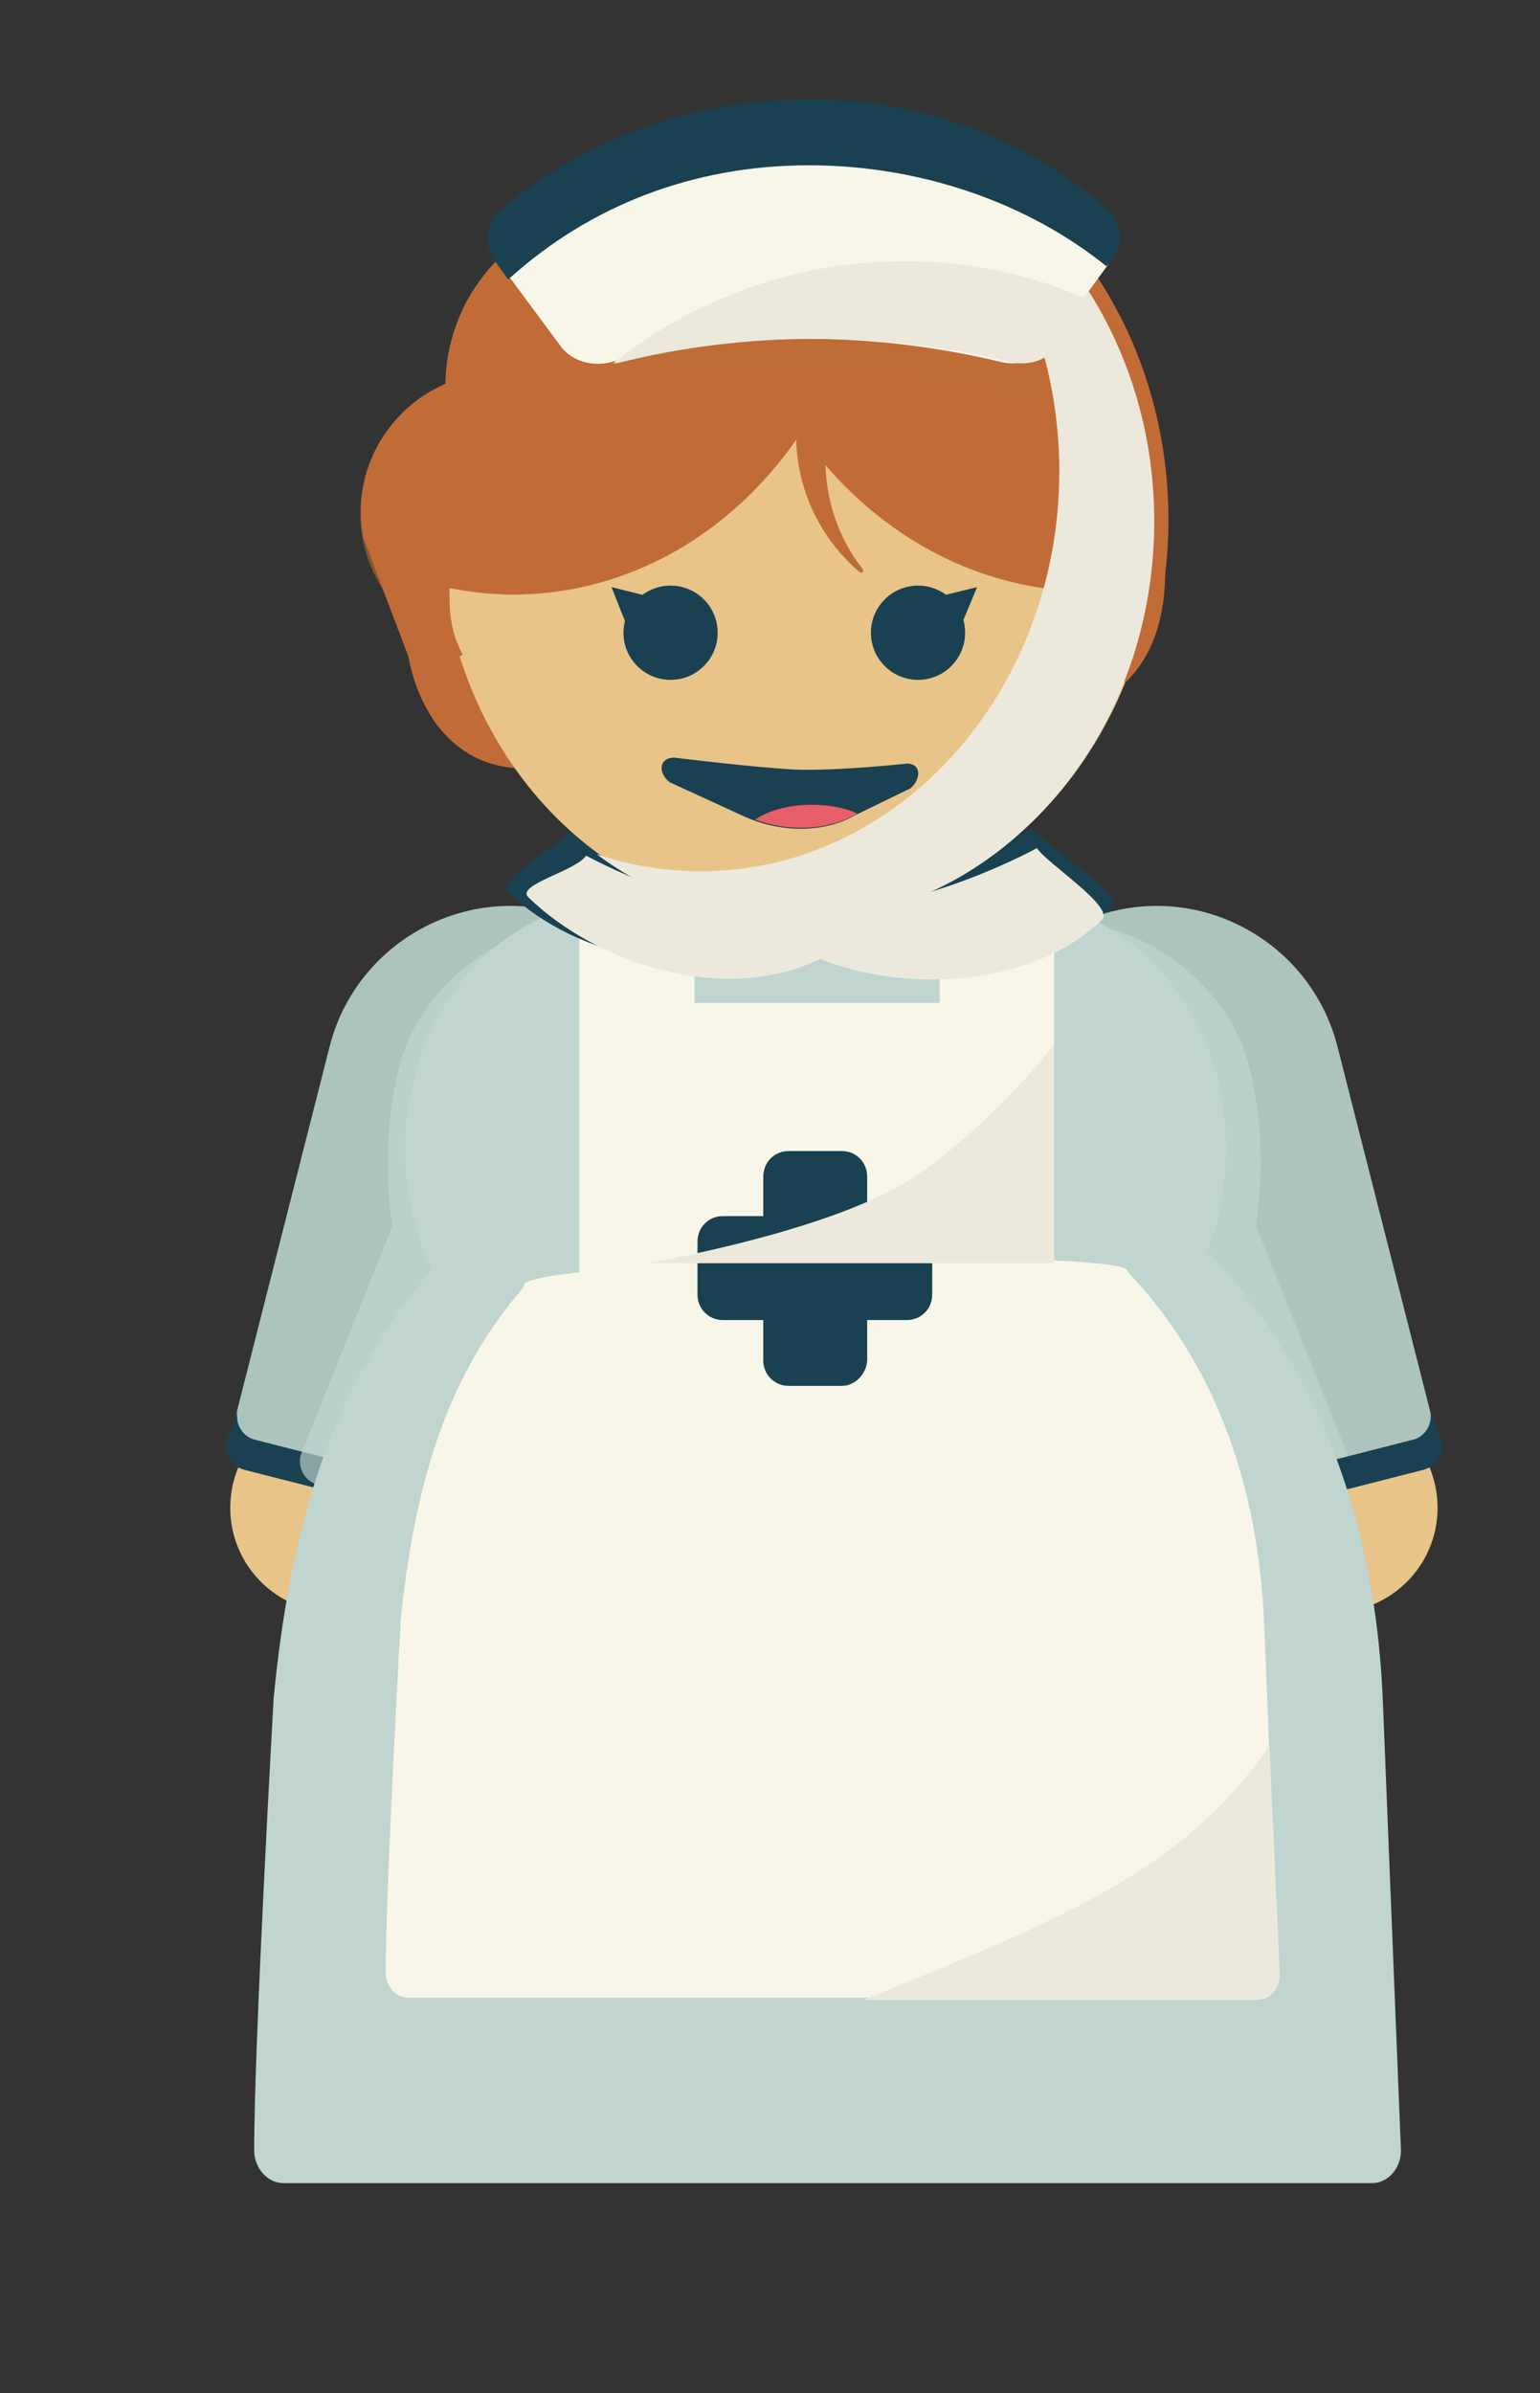 <svg enable-background="new 0 0 206 320" viewBox="0 0 206 320" xmlns="http://www.w3.org/2000/svg"><rect x="0" y="0" width="206" height="320" fill="#333333" stroke="none"/><circle cx="44.8" cy="201.6" fill="#e8c488" r="14"/><path d="m82.8 209.2-49.8-12.7c-1.7-.4-2.7-2.2-2.3-3.9l13.4-52.7c3.4-13.3 17-21.4 30.3-18l7.7 2c13.3 3.4 21.4 17 18 30.3l-13.4 52.7c-.4 1.7-2.2 2.7-3.9 2.3z" fill="#adc4be"/><path d="m30.3 192.6c-.4 1.7.6 3.4 2.3 3.9l49.8 12.7c1.7.4 3.4-.6 3.9-2.3l.6-2.5c-.8.8-1.9 1.1-3 .8l-49.8-12.7c-1.7-.4-2.7-2.2-2.3-3.9" fill="#194151"/><circle cx="178.3" cy="201.6" fill="#e8c488" r="14"/><path d="m140.2 209.2 49.8-12.7c1.7-.4 2.7-2.2 2.3-3.9l-13.4-52.7c-3.4-13.3-17-21.4-30.3-18l-7.7 2c-13.3 3.4-21.4 17-18 30.3l13.4 52.7c.5 1.7 2.2 2.7 3.9 2.3z" fill="#adc4be"/><path d="m128.2 211.2 49.8-12.7c1.7-.4 2.7-2.2 2.3-3.9l-12.3-30.7s2-10.7-1.1-22-17-21.4-30.3-18l-7.7 2c-13.3 3.4-21.4 17-18 30.3l13.4 52.7c.5 1.7 2.2 2.7 3.9 2.3z" fill="#c0d5d0" opacity=".66"/><path d="m76.3 102.4h-3c-10 1.9-16.8-4.7-18.7-14.7l-6-15.8c-1.9-10 4.7-19.8 14.7-21.7 10-1.9 19.8 4.7 21.7 14.7l3 15.8c1.9 10.1-1.7 19.8-11.7 21.7z" fill="#c16c37"/><path d="m88.2 100.9-1.3.8c-8.7 5.3-20.2 2.6-25.5-6.1l-10.5-17.3c-5.3-8.7-2.6-20.2 6.1-25.5l1.3-.8c8.7-5.3 20.2-2.6 25.5 6.1l10.5 17.2c5.4 8.8 2.6 20.3-6.1 25.6z" fill="#c16c37" opacity=".55"/><path d="m92.3 211.2-49.8-12.7c-1.7-.4-2.7-2.2-2.3-3.9l12.3-30.7s-2-10.7 1.1-22 17-21.4 30.3-18l7.7 2c13.3 3.4 21.4 17 18 30.3l-13.4 52.7c-.4 1.7-2.2 2.7-3.9 2.3z" fill="#c0d5d0" opacity=".66"/><path d="m192.8 192.6c.4 1.7-.6 3.4-2.3 3.9l-49.8 12.7c-1.7.4-3.4-.6-3.9-2.3l-.6-2.5c.8.8 1.9 1.1 3 .8l49.8-12.7c1.7-.4 2.7-2.2 2.3-3.9" fill="#194151"/><path d="m187.4 287.5c0 2.4-1.7 4.4-3.9 4.4h-145.6c-2.1 0-3.9-2-3.9-4.4 0-14.6 2.6-60.2 2.6-60.4 2.1-21.8 7.2-39.6 18.5-54.1.9-1.1 1.8-2.2 2.7-3.3-2.3-4.7-3.6-10.2-3.6-15.9v-.3c0-18.2 13-33.1 28.8-33.1h52.2c15.8 0 28.8 14.9 28.8 33.1v.3c0 4.8-.9 9.3-2.5 13.4 1.6 1.6 3.1 3.4 4.5 5.2 11.8 14.7 18.2 33.5 19 55.6z" fill="#c0d5d0"/><path d="m114.3 168.2c15-6.1 39.7-39.8 39.7-39.8 9.6 10.1 10.2 21 10 26 0 0 .1 6-2.5 12.8 1.6 1.5-48.1 2-47.2 1z" fill="#c0d5d0" opacity=".49"/><path d="m187 287.2c0 2.4-1.7 4.4-3.9 4.4h-140.6c30.8-6.5 126.4-32.5 141.8-73.1z" fill="#c0d5d0" opacity=".5"/><path d="m171 263.7c0 1.9-1.3 3.4-3 3.4h-113.4c-1.7 0-3-1.5-3-3.4 0-11.4 2-46.9 2-47 1.7-17 5.6-30.8 14.4-42.1.7-.9 1.4-1.7 2.1-2.6-1.8-3.7 82-5.2 80.7-2 1.2 1.3 2.4 2.6 3.5 4 9.2 11.5 14.1 26.1 14.8 43.2z" fill="#f8f6e8"/><path d="m24 227v.8z" fill="#c0d5d0"/><path d="m125.7 114.6v19.5h-32.8v-19.5l-15.4 1v56.2h63.5v-56.2z" fill="#f8f6e8"/><path d="m104.6 120c13.2 0 14.4-.2 2 5.7-12.6 5.9-29.4 2.5-38.6-6.4-1.8-1.7 7.3-6.5 8.7-8.6.1 0 14.1 9.3 27.9 9.3z" fill="#194151"/><path d="m111.1 119c-13.2 0-14.4-.2-2 5.7 12.6 5.9 30.4 5.5 39.6-3.4 1.8-1.7-9.3-8.5-10.7-10.6 0 0-13 8.3-26.9 8.3z" fill="#194151"/><path d="m154.7 69.4c0 29.5-21.5 53.5-48 53.5s-48-23-48-53.5c0-29.5 21.5-53.5 48-53.5s48 24 48 53.5z" fill="#e8c488"/><path d="m126.2 53.4c-3.9.3-7.6 1.5-10.7 3.4-.3.2-.6-.2-.4-.5 3.9-3.6 9-6 14.7-6.4 13.3-1 24.9 8.9 25.9 22.2.6 7.3-.2 14.2-5 19-.3.3-.6-.1-.5-.4 2.8-4.3 2.3-9.7 1.9-15.2-1-13.2-12.6-23.1-25.9-22.1z" fill="#c16c37"/><path d="m116.6 26c0-2.8-.2-5.6-.6-8.3-3.1-.7-6.3-1.1-9.5-1.1-26.5 0-48 24-48 53.5 0 2.8.2 5.6.6 8.3 3.1.7 6.3 1.1 9.5 1.1 26.5 0 48-24 48-53.5z" fill="#c16c37"/><path d="m96.7 24.2c0-2.9.2-5.7.6-8.5 3.2-.7 6.4-1.1 9.8-1.1 27.2 0 49.2 24.6 49.2 54.9 0 2.9-.2 5.7-.6 8.5-3.2.7-6.4 1.1-9.8 1.1-27.1 0-49.2-24.6-49.2-54.9z" fill="#c16c37"/><g fill="#194151"><circle cx="89.7" cy="84.6" r="6.3"/><path d="m83.7 83.3-1.9-4.8 6 1.5z"/><circle cx="122.8" cy="84.6" r="6.3"/><path d="m128.7 83.3 2-4.8-6.1 1.5z"/></g><path d="m134.5 37.3c3.9 0 7.7.9 11 2.6.3.2.6-.3.3-.5-4.1-3.3-9.4-5.3-15.1-5.3-13.3 0-24.2 10.8-24.2 24.1 0 7.3 3.3 13.9 8.5 18.3.3.2.6-.1.4-.4-3.2-4.1-5-9.2-5-14.7-.1-13.4 10.8-24.1 24.1-24.1z" fill="#c16c37"/><path d="m94.2 33.2c3.7 1.3 6.9 3.4 9.5 6 .2.3.6-.1.5-.4-2.8-4.5-7.2-8.1-12.6-9.9-12.6-4.3-26.4 2.4-30.7 14.9-2.4 6.9-1.4 14.2 2 20.1.2.3.6.1.5-.2-1.7-4.9-1.8-10.3 0-15.6 4.4-12.6 18.2-19.2 30.8-14.9z" fill="#c16c37"/><path d="m87.3 51.2c3.9.6 7.4 2.1 10.5 4.2.3.2.6-.2.4-.4-3.6-3.9-8.5-6.6-14.2-7.4-13.2-2-25.5 7.1-27.4 20.3-1.1 7.2.2 14.6 4.7 19.7.2.3.7 0 .5-.3-2.5-4.5-1.7-10.2-.8-15.7 1.8-13.3 13.1-22.4 26.3-20.4z" fill="#c16c37"/><path d="m99.4 109.1-9.8-4.5c-1.6-1.2-1.5-3.3.6-3.3 0 0 10.5 1.3 16.2 1.6 5.7.2 14.9-.8 14.9-.8 2 0 1.9 2.1.5 3.3l-7.4 3.6c-4.4 2.5-10.2 2.3-15 .1z" fill="#194151"/><path d="m111.1 49.6c10.4.8 20.4 2.8 29.8 5.9 2.8.9 7.6-10.2 9.4-12.3l-4.9-8c10.6-12.4-77.8 12.5-71.3 11.6 1.4 2.3 3.4 4.5 6.2 4.1 10-1.7 20.3-2.1 30.8-1.3z" fill="#c16c37" opacity=".5"/><path d="m107.3 122.7c13.2 0 14.4-.2 2 5.7-12.6 5.9-29.4.5-38.6-8.4-1.8-1.7 6.3-3.5 7.7-5.6 0 0 15 8.3 28.9 8.3z" fill="#ece9dc"/><path d="m109.8 121.7c-13.2 0-14.4-.2-2 5.7 12.6 5.9 30.4 4.5 39.6-4.4 1.8-1.7-7.3-7.5-8.7-9.6 0 0-15 8.3-28.9 8.3z" fill="#ece9dc"/><path d="m112.6 185.3h-7.1c-1.9 0-3.4-1.5-3.4-3.4v-24.6c0-1.9 1.5-3.4 3.4-3.4h7.1c1.9 0 3.4 1.5 3.4 3.4v24.6c-.1 1.8-1.6 3.4-3.4 3.4z" fill="#194151"/><path d="m124.7 166v7.1c0 1.9-1.5 3.4-3.4 3.4h-24.6c-1.9 0-3.4-1.5-3.4-3.4v-7.1c0-1.9 1.5-3.4 3.4-3.4h24.6c1.9.1 3.4 1.6 3.4 3.4z" fill="#194151"/><path d="m120.3 18.5c12.9 9.6 21.4 26 21.4 44.5 0 29.5-21.5 53.5-48 53.5-4.8 0-9.5-.8-13.9-2.3 7.6 5.7 16.7 9 26.6 9 26.5 0 48-24 48-53.5 0-24.1-14.4-44.5-34.1-51.2z" fill="#ece9dc"/><path d="m107.8 45.3c9 0 17.8 1.1 26.1 3.1 2.4.6 5-.3 6.4-2.2l7.7-10.5c1.5-2.1 1.2-4.9-.8-6.6-10.2-8.8-24.1-14.2-39.4-14.2-15.4 0-29.4 5.5-39.7 14.4-2 1.7-2.3 4.5-.8 6.6l7.7 10.4c1.4 1.9 4 2.7 6.4 2.2 8.4-2.1 17.3-3.2 26.4-3.2z" fill="#f8f6e8"/><path d="m109.1 45.3c9 0 17.8 1.1 26.1 3.1 2.4.6 5-.3 6.4-2.2l4.4-5.9c-11-5.1-24.2-6.8-37.6-4.1-10.1 2.1-19.1 6.5-26.4 12.4.3 0 .5-.1.8-.1 8.4-2.1 17.2-3.2 26.3-3.2z" fill="#ece9dc"/><path d="m108.2 22.1c15.1 0 29.4 5.1 39.8 13.5l.8-1c1.6-2.1 1.2-5-.8-6.8-10.5-9-24-14.5-39.7-14.5-15.8 0-30.8 5.6-41.3 14.8-2.1 1.8-2.4 4.6-.8 6.8l1.8 2.5c.1-.1.2-.3.4-.4 10.3-9.2 23.9-14.9 39.8-14.9z" fill="#194151"/><path d="m122.7 157.1c-10.8 7.5-36.2 11.8-36.2 11.8h54.5v-29.2c0-.1-7.5 9.9-18.3 17.4z" fill="#ece9dc"/><path d="m171.2 264c0 1.9-1.3 3.4-3 3.4h-52.7c26.3-10.7 42.8-17.2 54.3-34z" fill="#ece9dc"/><path d="m101 109.6c4.5 1.6 9.5 1.5 13.5-.7l.2-.1c-1.6-.8-3.8-1.2-6.2-1.2-3 0-5.8.8-7.5 2z" fill="#e75f67"/></svg>